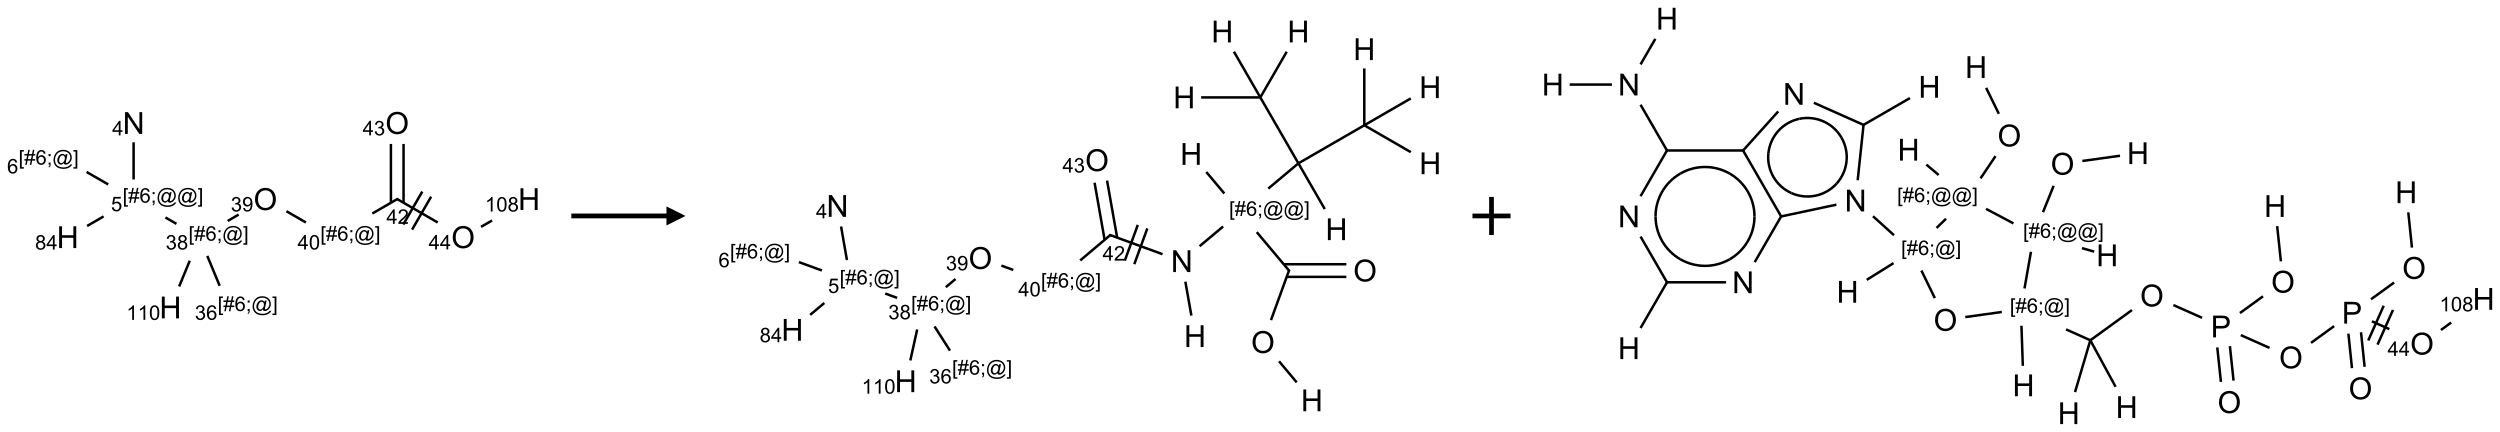 <?xml version="1.0" encoding="UTF-8"?>
<svg xmlns="http://www.w3.org/2000/svg" xmlns:xlink="http://www.w3.org/1999/xlink" width="1314" height="227" viewBox="0 0 1314 227">
<defs>
<g>
<g id="glyph-0-0">
<path d="M 2 0 L 2 -10 L 10 -10 L 10 0 Z M 2.25 -0.25 L 9.75 -0.25 L 9.75 -9.75 L 2.25 -9.75 Z M 2.25 -0.25 "/>
</g>
<g id="glyph-0-1">
<path d="M 1.219 0 L 1.219 -11.453 L 2.773 -11.453 L 8.789 -2.461 L 8.789 -11.453 L 10.242 -11.453 L 10.242 0 L 8.688 0 L 2.672 -9 L 2.672 0 Z M 1.219 0 "/>
</g>
<g id="glyph-0-2">
<path d="M 1.281 0 L 1.281 -11.453 L 2.797 -11.453 L 2.797 -6.75 L 8.75 -6.75 L 8.75 -11.453 L 10.266 -11.453 L 10.266 0 L 8.75 0 L 8.75 -5.398 L 2.797 -5.398 L 2.797 0 Z M 1.281 0 "/>
</g>
<g id="glyph-0-3">
<path d="M 0.773 -5.578 C 0.773 -7.48 1.285 -8.969 2.305 -10.043 C 3.324 -11.117 4.645 -11.656 6.258 -11.656 C 7.316 -11.656 8.27 -11.402 9.117 -10.898 C 9.965 -10.395 10.613 -9.688 11.059 -8.785 C 11.504 -7.883 11.727 -6.855 11.727 -5.711 C 11.727 -4.551 11.492 -3.512 11.023 -2.594 C 10.555 -1.676 9.891 -0.984 9.031 -0.512 C 8.172 -0.039 7.246 0.195 6.25 0.195 C 5.172 0.195 4.207 -0.066 3.359 -0.586 C 2.512 -1.105 1.867 -1.816 1.43 -2.719 C 0.992 -3.621 0.773 -4.574 0.773 -5.578 Z M 2.336 -5.555 C 2.336 -4.176 2.707 -3.086 3.449 -2.293 C 4.191 -1.5 5.121 -1.102 6.242 -1.102 C 7.383 -1.102 8.32 -1.504 9.059 -2.305 C 9.797 -3.105 10.164 -4.246 10.164 -5.719 C 10.164 -6.652 10.008 -7.465 9.691 -8.16 C 9.375 -8.855 8.914 -9.395 8.309 -9.777 C 7.703 -10.16 7.02 -10.352 6.266 -10.352 C 5.191 -10.352 4.27 -9.984 3.496 -9.246 C 2.723 -8.508 2.336 -7.277 2.336 -5.555 Z M 2.336 -5.555 "/>
</g>
<g id="glyph-0-4">
<path d="M 1.234 0 L 1.234 -11.453 L 5.555 -11.453 C 6.316 -11.453 6.895 -11.418 7.297 -11.344 C 7.859 -11.25 8.332 -11.07 8.711 -10.809 C 9.09 -10.547 9.398 -10.176 9.629 -9.703 C 9.859 -9.23 9.977 -8.707 9.977 -8.141 C 9.977 -7.168 9.668 -6.344 9.047 -5.668 C 8.426 -4.992 7.309 -4.656 5.688 -4.656 L 2.75 -4.656 L 2.75 0 Z M 2.75 -6.008 L 5.711 -6.008 C 6.691 -6.008 7.387 -6.191 7.797 -6.555 C 8.207 -6.918 8.414 -7.434 8.414 -8.094 C 8.414 -8.574 8.293 -8.984 8.051 -9.324 C 7.809 -9.664 7.488 -9.891 7.094 -10 C 6.84 -10.066 6.367 -10.102 5.68 -10.102 L 2.75 -10.102 Z M 2.75 -6.008 "/>
</g>
<g id="glyph-1-0">
<path d="M 1.332 0 L 1.332 -6.668 L 6.668 -6.668 L 6.668 0 Z M 1.5 -0.168 L 6.5 -0.168 L 6.5 -6.5 L 1.5 -6.5 Z M 1.5 -0.168 "/>
</g>
<g id="glyph-1-1">
<path d="M 3.449 0 L 3.449 -1.828 L 0.137 -1.828 L 0.137 -2.688 L 3.621 -7.637 L 4.387 -7.637 L 4.387 -2.688 L 5.418 -2.688 L 5.418 -1.828 L 4.387 -1.828 L 4.387 0 Z M 3.449 -2.688 L 3.449 -6.129 L 1.059 -2.688 Z M 3.449 -2.688 "/>
</g>
<g id="glyph-1-2">
<path d="M 0.723 2.121 L 0.723 -7.637 L 2.793 -7.637 L 2.793 -6.859 L 1.66 -6.859 L 1.66 1.344 L 2.793 1.344 L 2.793 2.121 Z M 0.723 2.121 "/>
</g>
<g id="glyph-1-3">
<path d="M 0.535 0.129 L 0.988 -2.09 L 0.109 -2.09 L 0.109 -2.863 L 1.145 -2.863 L 1.531 -4.754 L 0.109 -4.754 L 0.109 -5.531 L 1.688 -5.531 L 2.141 -7.766 L 2.922 -7.766 L 2.469 -5.531 L 4.109 -5.531 L 4.562 -7.766 L 5.348 -7.766 L 4.895 -5.531 L 5.797 -5.531 L 5.797 -4.754 L 4.738 -4.754 L 4.348 -2.863 L 5.797 -2.863 L 5.797 -2.09 L 4.191 -2.09 L 3.738 0.129 L 2.957 0.129 L 3.406 -2.09 L 1.77 -2.09 L 1.316 0.129 Z M 1.926 -2.863 L 3.562 -2.863 L 3.953 -4.754 L 2.312 -4.754 Z M 1.926 -2.863 "/>
</g>
<g id="glyph-1-4">
<path d="M 5.309 -5.766 L 4.375 -5.691 C 4.293 -6.059 4.172 -6.328 4.02 -6.496 C 3.766 -6.762 3.453 -6.895 3.082 -6.895 C 2.785 -6.895 2.523 -6.812 2.297 -6.645 C 2 -6.43 1.77 -6.117 1.598 -5.703 C 1.43 -5.289 1.34 -4.703 1.332 -3.938 C 1.559 -4.281 1.836 -4.535 2.16 -4.703 C 2.488 -4.871 2.828 -4.953 3.188 -4.953 C 3.812 -4.953 4.344 -4.723 4.785 -4.262 C 5.223 -3.801 5.441 -3.207 5.441 -2.48 C 5.441 -2 5.34 -1.555 5.133 -1.145 C 4.926 -0.73 4.641 -0.418 4.281 -0.199 C 3.922 0.02 3.512 0.129 3.051 0.129 C 2.27 0.129 1.633 -0.156 1.141 -0.73 C 0.648 -1.305 0.402 -2.254 0.402 -3.574 C 0.402 -5.051 0.672 -6.121 1.219 -6.793 C 1.695 -7.375 2.336 -7.668 3.141 -7.668 C 3.742 -7.668 4.234 -7.5 4.617 -7.16 C 5 -6.824 5.23 -6.359 5.309 -5.766 Z M 1.48 -2.473 C 1.48 -2.152 1.547 -1.844 1.684 -1.547 C 1.82 -1.25 2.016 -1.027 2.262 -0.871 C 2.508 -0.719 2.766 -0.641 3.035 -0.641 C 3.434 -0.641 3.773 -0.801 4.059 -1.121 C 4.344 -1.441 4.484 -1.875 4.484 -2.422 C 4.484 -2.949 4.344 -3.367 4.062 -3.668 C 3.781 -3.973 3.426 -4.125 3 -4.125 C 2.578 -4.125 2.219 -3.973 1.922 -3.668 C 1.625 -3.363 1.48 -2.969 1.48 -2.473 Z M 1.48 -2.473 "/>
</g>
<g id="glyph-1-5">
<path d="M 0.949 -4.465 L 0.949 -5.531 L 2.016 -5.531 L 2.016 -4.465 Z M 0.949 0 L 0.949 -1.066 L 2.016 -1.066 L 2.016 0 C 2.016 0.391 1.945 0.711 1.809 0.949 C 1.668 1.191 1.449 1.379 1.145 1.512 L 0.887 1.109 C 1.082 1.023 1.23 0.895 1.324 0.727 C 1.418 0.559 1.469 0.316 1.48 0 Z M 0.949 0 "/>
</g>
<g id="glyph-1-6">
<path d="M 6.047 -0.848 C 5.82 -0.59 5.57 -0.379 5.289 -0.223 C 5.008 -0.062 4.73 0.016 4.449 0.016 C 4.141 0.016 3.84 -0.074 3.547 -0.254 C 3.254 -0.434 3.02 -0.715 2.836 -1.09 C 2.652 -1.465 2.562 -1.875 2.562 -2.324 C 2.562 -2.875 2.703 -3.43 2.988 -3.98 C 3.27 -4.535 3.621 -4.953 4.043 -5.23 C 4.461 -5.508 4.871 -5.645 5.266 -5.645 C 5.566 -5.645 5.855 -5.566 6.129 -5.41 C 6.402 -5.25 6.641 -5.012 6.84 -4.688 L 7.016 -5.496 L 7.949 -5.496 L 7.199 -2 C 7.094 -1.516 7.043 -1.246 7.043 -1.191 C 7.043 -1.098 7.078 -1.02 7.148 -0.949 C 7.219 -0.883 7.305 -0.848 7.406 -0.848 C 7.59 -0.848 7.832 -0.953 8.129 -1.168 C 8.527 -1.445 8.84 -1.816 9.07 -2.285 C 9.301 -2.75 9.418 -3.234 9.418 -3.73 C 9.418 -4.309 9.27 -4.852 8.973 -5.355 C 8.676 -5.859 8.23 -6.262 7.645 -6.562 C 7.055 -6.863 6.406 -7.016 5.691 -7.016 C 4.879 -7.016 4.137 -6.824 3.465 -6.445 C 2.793 -6.066 2.273 -5.52 1.902 -4.809 C 1.535 -4.098 1.348 -3.34 1.348 -2.527 C 1.348 -1.676 1.535 -0.941 1.902 -0.328 C 2.273 0.285 2.809 0.742 3.508 1.035 C 4.207 1.328 4.984 1.473 5.832 1.473 C 6.742 1.473 7.504 1.32 8.121 1.016 C 8.734 0.711 9.195 0.34 9.5 -0.098 L 10.441 -0.098 C 10.266 0.266 9.961 0.637 9.531 1.016 C 9.102 1.395 8.59 1.695 7.996 1.914 C 7.402 2.133 6.688 2.246 5.848 2.246 C 5.078 2.246 4.367 2.145 3.715 1.949 C 3.066 1.75 2.512 1.453 2.051 1.055 C 1.594 0.656 1.25 0.199 1.016 -0.316 C 0.723 -0.973 0.578 -1.684 0.578 -2.441 C 0.578 -3.289 0.75 -4.098 1.098 -4.863 C 1.523 -5.805 2.125 -6.527 2.902 -7.027 C 3.684 -7.527 4.629 -7.777 5.738 -7.777 C 6.602 -7.777 7.375 -7.602 8.059 -7.246 C 8.746 -6.895 9.285 -6.371 9.684 -5.672 C 10.02 -5.07 10.188 -4.418 10.188 -3.715 C 10.188 -2.707 9.832 -1.812 9.125 -1.031 C 8.492 -0.328 7.801 0.02 7.051 0.02 C 6.812 0.02 6.617 -0.016 6.473 -0.09 C 6.324 -0.16 6.215 -0.266 6.145 -0.402 C 6.102 -0.488 6.066 -0.637 6.047 -0.848 Z M 3.527 -2.262 C 3.527 -1.785 3.641 -1.414 3.863 -1.152 C 4.09 -0.887 4.348 -0.754 4.641 -0.754 C 4.836 -0.754 5.039 -0.812 5.254 -0.93 C 5.469 -1.047 5.676 -1.219 5.871 -1.449 C 6.066 -1.676 6.23 -1.969 6.355 -2.32 C 6.48 -2.672 6.543 -3.027 6.543 -3.379 C 6.543 -3.852 6.426 -4.219 6.191 -4.48 C 5.957 -4.738 5.672 -4.871 5.332 -4.871 C 5.109 -4.871 4.902 -4.812 4.707 -4.699 C 4.512 -4.586 4.32 -4.406 4.137 -4.156 C 3.953 -3.906 3.805 -3.602 3.691 -3.246 C 3.582 -2.887 3.527 -2.559 3.527 -2.262 Z M 3.527 -2.262 "/>
</g>
<g id="glyph-1-7">
<path d="M 2.27 2.121 L 0.203 2.121 L 0.203 1.344 L 1.332 1.344 L 1.332 -6.859 L 0.203 -6.859 L 0.203 -7.637 L 2.27 -7.637 Z M 2.27 2.121 "/>
</g>
<g id="glyph-1-8">
<path d="M 0.441 -2 L 1.426 -2.082 C 1.5 -1.605 1.668 -1.242 1.934 -1.004 C 2.199 -0.762 2.52 -0.641 2.895 -0.641 C 3.348 -0.641 3.73 -0.812 4.043 -1.152 C 4.355 -1.492 4.512 -1.941 4.512 -2.504 C 4.512 -3.039 4.359 -3.461 4.059 -3.77 C 3.758 -4.078 3.367 -4.234 2.879 -4.234 C 2.578 -4.234 2.305 -4.164 2.062 -4.027 C 1.82 -3.891 1.629 -3.715 1.488 -3.496 L 0.609 -3.609 L 1.348 -7.531 L 5.145 -7.531 L 5.145 -6.637 L 2.098 -6.637 L 1.688 -4.582 C 2.145 -4.902 2.625 -5.062 3.129 -5.062 C 3.797 -5.062 4.359 -4.832 4.816 -4.371 C 5.277 -3.91 5.504 -3.312 5.504 -2.59 C 5.504 -1.898 5.305 -1.301 4.902 -0.797 C 4.41 -0.18 3.742 0.129 2.895 0.129 C 2.199 0.129 1.633 -0.062 1.195 -0.453 C 0.758 -0.844 0.504 -1.359 0.441 -2 Z M 0.441 -2 "/>
</g>
<g id="glyph-1-9">
<path d="M 1.887 -4.141 C 1.496 -4.281 1.207 -4.484 1.02 -4.75 C 0.832 -5.016 0.738 -5.328 0.738 -5.699 C 0.738 -6.254 0.938 -6.719 1.34 -7.098 C 1.738 -7.477 2.27 -7.668 2.934 -7.668 C 3.598 -7.668 4.137 -7.473 4.543 -7.086 C 4.949 -6.699 5.152 -6.227 5.152 -5.672 C 5.152 -5.316 5.059 -5.008 4.871 -4.746 C 4.688 -4.484 4.406 -4.281 4.027 -4.141 C 4.496 -3.988 4.852 -3.742 5.098 -3.402 C 5.34 -3.062 5.465 -2.656 5.465 -2.184 C 5.465 -1.531 5.234 -0.98 4.77 -0.535 C 4.309 -0.09 3.703 0.129 2.949 0.129 C 2.195 0.129 1.586 -0.094 1.125 -0.539 C 0.664 -0.984 0.434 -1.543 0.434 -2.207 C 0.434 -2.703 0.559 -3.121 0.809 -3.457 C 1.062 -3.793 1.422 -4.02 1.887 -4.141 Z M 1.699 -5.73 C 1.699 -5.367 1.812 -5.074 2.047 -4.844 C 2.281 -4.613 2.582 -4.5 2.953 -4.5 C 3.312 -4.5 3.609 -4.613 3.84 -4.84 C 4.07 -5.066 4.188 -5.348 4.188 -5.676 C 4.188 -6.02 4.07 -6.309 3.832 -6.543 C 3.594 -6.777 3.297 -6.895 2.941 -6.895 C 2.586 -6.895 2.289 -6.781 2.051 -6.551 C 1.816 -6.324 1.699 -6.047 1.699 -5.73 Z M 1.395 -2.203 C 1.395 -1.938 1.461 -1.676 1.586 -1.426 C 1.711 -1.176 1.902 -0.984 2.152 -0.848 C 2.402 -0.711 2.672 -0.641 2.957 -0.641 C 3.406 -0.641 3.777 -0.785 4.066 -1.074 C 4.359 -1.363 4.504 -1.727 4.504 -2.172 C 4.504 -2.625 4.355 -2.996 4.055 -3.293 C 3.754 -3.586 3.379 -3.734 2.926 -3.734 C 2.484 -3.734 2.121 -3.59 1.832 -3.297 C 1.543 -3.004 1.395 -2.641 1.395 -2.203 Z M 1.395 -2.203 "/>
</g>
<g id="glyph-1-10">
<path d="M 0.449 -2.016 L 1.387 -2.141 C 1.492 -1.609 1.676 -1.227 1.934 -0.992 C 2.191 -0.758 2.508 -0.641 2.879 -0.641 C 3.32 -0.641 3.695 -0.793 3.996 -1.098 C 4.301 -1.402 4.453 -1.781 4.453 -2.234 C 4.453 -2.664 4.312 -3.02 4.031 -3.301 C 3.75 -3.578 3.391 -3.719 2.957 -3.719 C 2.781 -3.719 2.562 -3.684 2.297 -3.613 L 2.402 -4.438 C 2.465 -4.43 2.516 -4.426 2.551 -4.426 C 2.949 -4.426 3.312 -4.531 3.629 -4.738 C 3.949 -4.949 4.109 -5.27 4.109 -5.703 C 4.109 -6.047 3.992 -6.332 3.762 -6.559 C 3.527 -6.785 3.227 -6.895 2.859 -6.895 C 2.496 -6.895 2.191 -6.781 1.949 -6.551 C 1.707 -6.324 1.547 -5.98 1.48 -5.52 L 0.543 -5.688 C 0.656 -6.316 0.918 -6.805 1.324 -7.148 C 1.73 -7.492 2.234 -7.668 2.84 -7.668 C 3.254 -7.668 3.641 -7.578 3.988 -7.398 C 4.34 -7.219 4.609 -6.977 4.793 -6.668 C 4.98 -6.359 5.074 -6.031 5.074 -5.684 C 5.074 -5.352 4.984 -5.051 4.809 -4.781 C 4.629 -4.512 4.367 -4.297 4.02 -4.137 C 4.473 -4.031 4.824 -3.816 5.074 -3.488 C 5.324 -3.16 5.449 -2.75 5.449 -2.254 C 5.449 -1.59 5.203 -1.023 4.719 -0.559 C 4.234 -0.098 3.617 0.137 2.875 0.137 C 2.203 0.137 1.648 -0.062 1.207 -0.465 C 0.762 -0.863 0.512 -1.379 0.449 -2.016 Z M 0.449 -2.016 "/>
</g>
<g id="glyph-1-11">
<path d="M 0.582 -1.766 L 1.484 -1.848 C 1.562 -1.426 1.707 -1.117 1.922 -0.926 C 2.137 -0.734 2.414 -0.641 2.75 -0.641 C 3.039 -0.641 3.289 -0.707 3.508 -0.84 C 3.727 -0.973 3.902 -1.148 4.043 -1.367 C 4.18 -1.586 4.297 -1.887 4.391 -2.262 C 4.484 -2.637 4.531 -3.016 4.531 -3.406 C 4.531 -3.449 4.531 -3.512 4.527 -3.594 C 4.34 -3.297 4.082 -3.055 3.758 -2.867 C 3.434 -2.68 3.082 -2.59 2.703 -2.59 C 2.07 -2.59 1.535 -2.816 1.098 -3.277 C 0.66 -3.734 0.441 -4.34 0.441 -5.09 C 0.441 -5.863 0.672 -6.484 1.129 -6.957 C 1.586 -7.43 2.156 -7.668 2.844 -7.668 C 3.34 -7.668 3.793 -7.531 4.207 -7.266 C 4.617 -7 4.93 -6.617 5.145 -6.121 C 5.355 -5.629 5.465 -4.91 5.465 -3.973 C 5.465 -2.996 5.359 -2.223 5.145 -1.645 C 4.934 -1.066 4.617 -0.625 4.199 -0.324 C 3.781 -0.02 3.293 0.129 2.73 0.129 C 2.133 0.129 1.645 -0.035 1.266 -0.367 C 0.887 -0.699 0.66 -1.164 0.582 -1.766 Z M 4.422 -5.137 C 4.422 -5.676 4.277 -6.102 3.992 -6.418 C 3.707 -6.734 3.359 -6.891 2.957 -6.891 C 2.543 -6.891 2.18 -6.719 1.871 -6.379 C 1.562 -6.039 1.406 -5.598 1.406 -5.059 C 1.406 -4.57 1.555 -4.176 1.848 -3.871 C 2.141 -3.566 2.5 -3.418 2.934 -3.418 C 3.367 -3.418 3.723 -3.57 4.004 -3.871 C 4.281 -4.176 4.422 -4.598 4.422 -5.137 Z M 4.422 -5.137 "/>
</g>
<g id="glyph-1-12">
<path d="M 0.441 -3.766 C 0.441 -4.668 0.535 -5.395 0.723 -5.945 C 0.906 -6.496 1.184 -6.922 1.551 -7.219 C 1.918 -7.516 2.375 -7.668 2.934 -7.668 C 3.344 -7.668 3.703 -7.586 4.012 -7.418 C 4.32 -7.254 4.574 -7.016 4.777 -6.707 C 4.977 -6.395 5.137 -6.016 5.25 -5.57 C 5.363 -5.125 5.422 -4.523 5.422 -3.766 C 5.422 -2.871 5.328 -2.148 5.145 -1.598 C 4.961 -1.047 4.688 -0.621 4.32 -0.32 C 3.953 -0.02 3.492 0.129 2.934 0.129 C 2.195 0.129 1.617 -0.133 1.199 -0.66 C 0.695 -1.297 0.441 -2.332 0.441 -3.766 Z M 1.406 -3.766 C 1.406 -2.512 1.555 -1.68 1.848 -1.262 C 2.141 -0.848 2.5 -0.641 2.934 -0.641 C 3.363 -0.641 3.727 -0.848 4.02 -1.266 C 4.312 -1.684 4.457 -2.516 4.457 -3.766 C 4.457 -5.023 4.312 -5.859 4.02 -6.27 C 3.727 -6.684 3.359 -6.891 2.922 -6.891 C 2.492 -6.891 2.148 -6.707 1.891 -6.344 C 1.566 -5.879 1.406 -5.02 1.406 -3.766 Z M 1.406 -3.766 "/>
</g>
<g id="glyph-1-13">
<path d="M 5.371 -0.902 L 5.371 0 L 0.324 0 C 0.316 -0.227 0.352 -0.441 0.434 -0.652 C 0.562 -0.996 0.766 -1.332 1.051 -1.668 C 1.332 -2 1.742 -2.387 2.277 -2.824 C 3.105 -3.504 3.668 -4.043 3.957 -4.441 C 4.25 -4.84 4.395 -5.215 4.395 -5.566 C 4.395 -5.938 4.262 -6.254 3.996 -6.508 C 3.73 -6.762 3.387 -6.891 2.957 -6.891 C 2.508 -6.891 2.145 -6.754 1.875 -6.484 C 1.605 -6.215 1.469 -5.84 1.465 -5.359 L 0.5 -5.457 C 0.566 -6.176 0.812 -6.727 1.246 -7.102 C 1.676 -7.477 2.254 -7.668 2.98 -7.668 C 3.711 -7.668 4.293 -7.465 4.719 -7.059 C 5.145 -6.652 5.359 -6.148 5.359 -5.547 C 5.359 -5.242 5.297 -4.941 5.172 -4.645 C 5.047 -4.352 4.84 -4.039 4.551 -3.715 C 4.262 -3.387 3.777 -2.938 3.105 -2.371 C 2.543 -1.898 2.18 -1.578 2.02 -1.41 C 1.859 -1.242 1.73 -1.07 1.625 -0.902 Z M 5.371 -0.902 "/>
</g>
<g id="glyph-1-14">
<path d="M 3.973 0 L 3.035 0 L 3.035 -5.973 C 2.809 -5.758 2.516 -5.543 2.148 -5.328 C 1.781 -5.113 1.453 -4.953 1.16 -4.844 L 1.16 -5.75 C 1.684 -5.996 2.145 -6.297 2.535 -6.645 C 2.93 -6.996 3.207 -7.336 3.371 -7.668 L 3.973 -7.668 Z M 3.973 0 "/>
</g>
</g>
</defs>
<path fill="none" stroke-width="0.033" stroke-linecap="butt" stroke-linejoin="miter" stroke="rgb(0%, 0%, 0%)" stroke-opacity="1" stroke-miterlimit="10" d="M 0.866 0.253 L 0.866 0.742 " transform="matrix(40, 0, 0, 40, 35.586, 64.66)"/>
<path fill="none" stroke-width="0.033" stroke-linecap="butt" stroke-linejoin="miter" stroke="rgb(0%, 0%, 0%)" stroke-opacity="1" stroke-miterlimit="10" d="M 0.472 1.227 L 0.255 1.353 " transform="matrix(40, 0, 0, 40, 35.586, 64.66)"/>
<path fill="none" stroke-width="0.033" stroke-linecap="butt" stroke-linejoin="miter" stroke="rgb(0%, 0%, 0%)" stroke-opacity="1" stroke-miterlimit="10" d="M 0.532 0.807 L 0.248 0.643 " transform="matrix(40, 0, 0, 40, 35.586, 64.66)"/>
<path fill="none" stroke-width="0.033" stroke-linecap="butt" stroke-linejoin="miter" stroke="rgb(0%, 0%, 0%)" stroke-opacity="1" stroke-miterlimit="10" d="M 1.284 1.241 L 1.429 1.325 " transform="matrix(40, 0, 0, 40, 35.586, 64.66)"/>
<path fill="none" stroke-width="0.033" stroke-linecap="butt" stroke-linejoin="miter" stroke="rgb(0%, 0%, 0%)" stroke-opacity="1" stroke-miterlimit="10" d="M 1.834 1.746 L 1.997 2.139 " transform="matrix(40, 0, 0, 40, 35.586, 64.66)"/>
<path fill="none" stroke-width="0.033" stroke-linecap="butt" stroke-linejoin="miter" stroke="rgb(0%, 0%, 0%)" stroke-opacity="1" stroke-miterlimit="10" d="M 2.102 1.287 L 2.246 1.203 " transform="matrix(40, 0, 0, 40, 35.586, 64.66)"/>
<path fill="none" stroke-width="0.033" stroke-linecap="butt" stroke-linejoin="miter" stroke="rgb(0%, 0%, 0%)" stroke-opacity="1" stroke-miterlimit="10" d="M 2.874 1.159 L 3.13 1.307 " transform="matrix(40, 0, 0, 40, 35.586, 64.66)"/>
<path fill="none" stroke-width="0.033" stroke-linecap="butt" stroke-linejoin="miter" stroke="rgb(0%, 0%, 0%)" stroke-opacity="1" stroke-miterlimit="10" d="M 4.003 1.189 L 4.338 0.995 " transform="matrix(40, 0, 0, 40, 35.586, 64.66)"/>
<path fill="none" stroke-width="0.033" stroke-linecap="butt" stroke-linejoin="miter" stroke="rgb(0%, 0%, 0%)" stroke-opacity="1" stroke-miterlimit="10" d="M 4.413 1.048 L 4.413 0.275 " transform="matrix(40, 0, 0, 40, 35.586, 64.66)"/>
<path fill="none" stroke-width="0.033" stroke-linecap="butt" stroke-linejoin="miter" stroke="rgb(0%, 0%, 0%)" stroke-opacity="1" stroke-miterlimit="10" d="M 4.247 1.048 L 4.247 0.275 " transform="matrix(40, 0, 0, 40, 35.586, 64.66)"/>
<path fill="none" stroke-width="0.033" stroke-linecap="butt" stroke-linejoin="miter" stroke="rgb(0%, 0%, 0%)" stroke-opacity="1" stroke-miterlimit="10" d="M 4.322 0.995 L 4.862 1.307 " transform="matrix(40, 0, 0, 40, 35.586, 64.66)"/>
<path fill="none" stroke-width="0.033" stroke-linecap="butt" stroke-linejoin="miter" stroke="rgb(0%, 0%, 0%)" stroke-opacity="1" stroke-miterlimit="10" d="M 4.525 1.401 L 4.775 0.968 " transform="matrix(40, 0, 0, 40, 35.586, 64.66)"/>
<path fill="none" stroke-width="0.033" stroke-linecap="butt" stroke-linejoin="miter" stroke="rgb(0%, 0%, 0%)" stroke-opacity="1" stroke-miterlimit="10" d="M 4.409 1.334 L 4.659 0.901 " transform="matrix(40, 0, 0, 40, 35.586, 64.66)"/>
<path fill="none" stroke-width="0.033" stroke-linecap="butt" stroke-linejoin="miter" stroke="rgb(0%, 0%, 0%)" stroke-opacity="1" stroke-miterlimit="10" d="M 5.431 1.364 L 5.576 1.281 " transform="matrix(40, 0, 0, 40, 35.586, 64.66)"/>
<path fill="none" stroke-width="0.033" stroke-linecap="butt" stroke-linejoin="miter" stroke="rgb(0%, 0%, 0%)" stroke-opacity="1" stroke-miterlimit="10" d="M 1.604 1.809 L 1.464 2.148 " transform="matrix(40, 0, 0, 40, 35.586, 64.66)"/>
<g fill="rgb(0%, 0%, 0%)" fill-opacity="1">
<use xlink:href="#glyph-0-1" x="64.496" y="70.387"/>
</g>
<g fill="rgb(0%, 0%, 0%)" fill-opacity="1">
<use xlink:href="#glyph-1-1" x="58.965" y="71.148"/>
</g>
<g fill="rgb(0%, 0%, 0%)" fill-opacity="1">
<use xlink:href="#glyph-1-2" x="64.438" y="106.512"/>
<use xlink:href="#glyph-1-3" x="67.401" y="106.512"/>
<use xlink:href="#glyph-1-4" x="73.333" y="106.512"/>
<use xlink:href="#glyph-1-5" x="79.266" y="106.512"/>
<use xlink:href="#glyph-1-6" x="82.229" y="106.512"/>
<use xlink:href="#glyph-1-6" x="93.057" y="106.512"/>
<use xlink:href="#glyph-1-7" x="103.885" y="106.512"/>
</g>
<g fill="rgb(0%, 0%, 0%)" fill-opacity="1">
<use xlink:href="#glyph-1-8" x="58.324" y="111.008"/>
</g>
<g fill="rgb(0%, 0%, 0%)" fill-opacity="1">
<use xlink:href="#glyph-0-2" x="29.812" y="130.387"/>
</g>
<g fill="rgb(0%, 0%, 0%)" fill-opacity="1">
<use xlink:href="#glyph-1-9" x="18.41" y="131.18"/>
<use xlink:href="#glyph-1-1" x="24.342" y="131.18"/>
</g>
<g fill="rgb(0%, 0%, 0%)" fill-opacity="1">
<use xlink:href="#glyph-1-2" x="9.758" y="86.512"/>
<use xlink:href="#glyph-1-3" x="12.721" y="86.512"/>
<use xlink:href="#glyph-1-4" x="18.654" y="86.512"/>
<use xlink:href="#glyph-1-5" x="24.586" y="86.512"/>
<use xlink:href="#glyph-1-6" x="27.549" y="86.512"/>
<use xlink:href="#glyph-1-7" x="38.378" y="86.512"/>
</g>
<g fill="rgb(0%, 0%, 0%)" fill-opacity="1">
<use xlink:href="#glyph-1-4" x="3.707" y="91.141"/>
</g>
<g fill="rgb(0%, 0%, 0%)" fill-opacity="1">
<use xlink:href="#glyph-1-2" x="99.078" y="126.512"/>
<use xlink:href="#glyph-1-3" x="102.042" y="126.512"/>
<use xlink:href="#glyph-1-4" x="107.974" y="126.512"/>
<use xlink:href="#glyph-1-5" x="113.906" y="126.512"/>
<use xlink:href="#glyph-1-6" x="116.87" y="126.512"/>
<use xlink:href="#glyph-1-7" x="127.698" y="126.512"/>
</g>
<g fill="rgb(0%, 0%, 0%)" fill-opacity="1">
<use xlink:href="#glyph-1-10" x="87.074" y="131.141"/>
<use xlink:href="#glyph-1-9" x="93.007" y="131.141"/>
</g>
<g fill="rgb(0%, 0%, 0%)" fill-opacity="1">
<use xlink:href="#glyph-1-2" x="114.387" y="163.469"/>
<use xlink:href="#glyph-1-3" x="117.35" y="163.469"/>
<use xlink:href="#glyph-1-4" x="123.283" y="163.469"/>
<use xlink:href="#glyph-1-5" x="129.215" y="163.469"/>
<use xlink:href="#glyph-1-6" x="132.178" y="163.469"/>
<use xlink:href="#glyph-1-7" x="143.007" y="163.469"/>
</g>
<g fill="rgb(0%, 0%, 0%)" fill-opacity="1">
<use xlink:href="#glyph-1-10" x="102.402" y="168.098"/>
<use xlink:href="#glyph-1-4" x="108.335" y="168.098"/>
</g>
<g fill="rgb(0%, 0%, 0%)" fill-opacity="1">
<use xlink:href="#glyph-0-3" x="133.262" y="110.391"/>
</g>
<g fill="rgb(0%, 0%, 0%)" fill-opacity="1">
<use xlink:href="#glyph-1-10" x="121.305" y="111.141"/>
<use xlink:href="#glyph-1-11" x="127.237" y="111.141"/>
</g>
<g fill="rgb(0%, 0%, 0%)" fill-opacity="1">
<use xlink:href="#glyph-1-2" x="168.363" y="126.512"/>
<use xlink:href="#glyph-1-3" x="171.327" y="126.512"/>
<use xlink:href="#glyph-1-4" x="177.259" y="126.512"/>
<use xlink:href="#glyph-1-5" x="183.191" y="126.512"/>
<use xlink:href="#glyph-1-6" x="186.155" y="126.512"/>
<use xlink:href="#glyph-1-7" x="196.983" y="126.512"/>
</g>
<g fill="rgb(0%, 0%, 0%)" fill-opacity="1">
<use xlink:href="#glyph-1-1" x="156.398" y="131.141"/>
<use xlink:href="#glyph-1-12" x="162.331" y="131.141"/>
</g>
<g fill="rgb(0%, 0%, 0%)" fill-opacity="1">
<use xlink:href="#glyph-1-1" x="203.07" y="117.652"/>
<use xlink:href="#glyph-1-13" x="209.003" y="117.652"/>
</g>
<g fill="rgb(0%, 0%, 0%)" fill-opacity="1">
<use xlink:href="#glyph-0-3" x="202.543" y="70.391"/>
</g>
<g fill="rgb(0%, 0%, 0%)" fill-opacity="1">
<use xlink:href="#glyph-1-1" x="190.602" y="71.141"/>
<use xlink:href="#glyph-1-10" x="196.534" y="71.141"/>
</g>
<g fill="rgb(0%, 0%, 0%)" fill-opacity="1">
<use xlink:href="#glyph-0-3" x="237.184" y="130.391"/>
</g>
<g fill="rgb(0%, 0%, 0%)" fill-opacity="1">
<use xlink:href="#glyph-1-1" x="225.273" y="131.109"/>
<use xlink:href="#glyph-1-1" x="231.206" y="131.109"/>
</g>
<g fill="rgb(0%, 0%, 0%)" fill-opacity="1">
<use xlink:href="#glyph-0-2" x="272.301" y="110.387"/>
</g>
<g fill="rgb(0%, 0%, 0%)" fill-opacity="1">
<use xlink:href="#glyph-1-14" x="254.918" y="111.18"/>
<use xlink:href="#glyph-1-12" x="260.85" y="111.18"/>
<use xlink:href="#glyph-1-9" x="266.783" y="111.18"/>
</g>
<g fill="rgb(0%, 0%, 0%)" fill-opacity="1">
<use xlink:href="#glyph-0-2" x="83.789" y="167.344"/>
</g>
<g fill="rgb(0%, 0%, 0%)" fill-opacity="1">
<use xlink:href="#glyph-1-14" x="66.445" y="168.137"/>
<use xlink:href="#glyph-1-14" x="72.378" y="168.137"/>
<use xlink:href="#glyph-1-12" x="78.31" y="168.137"/>
</g>
<path fill-rule="nonzero" fill="rgb(0%, 0%, 0%)" fill-opacity="1" d="M 300.297 114.75 L 350.297 114.75 L 350.297 118.5 L 360.297 113.5 L 350.297 108.5 L 350.297 112.25 L 300.297 112.25 "/>
<path fill="none" stroke-width="0.033" stroke-linecap="butt" stroke-linejoin="miter" stroke="rgb(0%, 0%, 0%)" stroke-opacity="1" stroke-miterlimit="10" d="M 6.801 4.61 L 6.569 4.333 " transform="matrix(40, 0, 0, 40, 409.508, 16.568)"/>
<path fill="none" stroke-width="0.033" stroke-linecap="butt" stroke-linejoin="miter" stroke="rgb(0%, 0%, 0%)" stroke-opacity="1" stroke-miterlimit="10" d="M 6.463 3.792 L 6.703 3.132 " transform="matrix(40, 0, 0, 40, 409.508, 16.568)"/>
<path fill="none" stroke-width="0.033" stroke-linecap="butt" stroke-linejoin="miter" stroke="rgb(0%, 0%, 0%)" stroke-opacity="1" stroke-miterlimit="10" d="M 6.669 3.224 L 7.453 3.224 " transform="matrix(40, 0, 0, 40, 409.508, 16.568)"/>
<path fill="none" stroke-width="0.033" stroke-linecap="butt" stroke-linejoin="miter" stroke="rgb(0%, 0%, 0%)" stroke-opacity="1" stroke-miterlimit="10" d="M 6.63 3.058 L 7.453 3.058 " transform="matrix(40, 0, 0, 40, 409.508, 16.568)"/>
<path fill="none" stroke-width="0.033" stroke-linecap="butt" stroke-linejoin="miter" stroke="rgb(0%, 0%, 0%)" stroke-opacity="1" stroke-miterlimit="10" d="M 6.706 3.148 L 6.276 2.636 " transform="matrix(40, 0, 0, 40, 409.508, 16.568)"/>
<path fill="none" stroke-width="0.033" stroke-linecap="butt" stroke-linejoin="miter" stroke="rgb(0%, 0%, 0%)" stroke-opacity="1" stroke-miterlimit="10" d="M 5.85 2.128 L 5.613 1.846 " transform="matrix(40, 0, 0, 40, 409.508, 16.568)"/>
<path fill="none" stroke-width="0.033" stroke-linecap="butt" stroke-linejoin="miter" stroke="rgb(0%, 0%, 0%)" stroke-opacity="1" stroke-miterlimit="10" d="M 5.834 2.562 L 5.525 2.821 " transform="matrix(40, 0, 0, 40, 409.508, 16.568)"/>
<path fill="none" stroke-width="0.033" stroke-linecap="butt" stroke-linejoin="miter" stroke="rgb(0%, 0%, 0%)" stroke-opacity="1" stroke-miterlimit="10" d="M 5.338 3.287 L 5.417 3.733 " transform="matrix(40, 0, 0, 40, 409.508, 16.568)"/>
<path fill="none" stroke-width="0.033" stroke-linecap="butt" stroke-linejoin="miter" stroke="rgb(0%, 0%, 0%)" stroke-opacity="1" stroke-miterlimit="10" d="M 5.038 2.926 L 4.342 2.672 " transform="matrix(40, 0, 0, 40, 409.508, 16.568)"/>
<path fill="none" stroke-width="0.033" stroke-linecap="butt" stroke-linejoin="miter" stroke="rgb(0%, 0%, 0%)" stroke-opacity="1" stroke-miterlimit="10" d="M 4.713 2.541 L 4.542 3.011 " transform="matrix(40, 0, 0, 40, 409.508, 16.568)"/>
<path fill="none" stroke-width="0.033" stroke-linecap="butt" stroke-linejoin="miter" stroke="rgb(0%, 0%, 0%)" stroke-opacity="1" stroke-miterlimit="10" d="M 4.838 2.587 L 4.667 3.057 " transform="matrix(40, 0, 0, 40, 409.508, 16.568)"/>
<path fill="none" stroke-width="0.033" stroke-linecap="butt" stroke-linejoin="miter" stroke="rgb(0%, 0%, 0%)" stroke-opacity="1" stroke-miterlimit="10" d="M 4.358 2.669 L 3.956 3.008 " transform="matrix(40, 0, 0, 40, 409.508, 16.568)"/>
<path fill="none" stroke-width="0.033" stroke-linecap="butt" stroke-linejoin="miter" stroke="rgb(0%, 0%, 0%)" stroke-opacity="1" stroke-miterlimit="10" d="M 3.077 3.133 L 2.92 3.076 " transform="matrix(40, 0, 0, 40, 409.508, 16.568)"/>
<path fill="none" stroke-width="0.033" stroke-linecap="butt" stroke-linejoin="miter" stroke="rgb(0%, 0%, 0%)" stroke-opacity="1" stroke-miterlimit="10" d="M 2.318 3.252 L 2.19 3.359 " transform="matrix(40, 0, 0, 40, 409.508, 16.568)"/>
<path fill="none" stroke-width="0.033" stroke-linecap="butt" stroke-linejoin="miter" stroke="rgb(0%, 0%, 0%)" stroke-opacity="1" stroke-miterlimit="10" d="M 1.814 3.915 L 1.724 4.322 " transform="matrix(40, 0, 0, 40, 409.508, 16.568)"/>
<path fill="none" stroke-width="0.033" stroke-linecap="butt" stroke-linejoin="miter" stroke="rgb(0%, 0%, 0%)" stroke-opacity="1" stroke-miterlimit="10" d="M 1.551 3.5 L 1.394 3.443 " transform="matrix(40, 0, 0, 40, 409.508, 16.568)"/>
<path fill="none" stroke-width="0.033" stroke-linecap="butt" stroke-linejoin="miter" stroke="rgb(0%, 0%, 0%)" stroke-opacity="1" stroke-miterlimit="10" d="M 0.891 3.003 L 0.814 2.562 " transform="matrix(40, 0, 0, 40, 409.508, 16.568)"/>
<path fill="none" stroke-width="0.033" stroke-linecap="butt" stroke-linejoin="miter" stroke="rgb(0%, 0%, 0%)" stroke-opacity="1" stroke-miterlimit="10" d="M 0.594 3.567 L 0.408 3.723 " transform="matrix(40, 0, 0, 40, 409.508, 16.568)"/>
<path fill="none" stroke-width="0.033" stroke-linecap="butt" stroke-linejoin="miter" stroke="rgb(0%, 0%, 0%)" stroke-opacity="1" stroke-miterlimit="10" d="M 0.562 3.14 L 0.26 3.03 " transform="matrix(40, 0, 0, 40, 409.508, 16.568)"/>
<path fill="none" stroke-width="0.033" stroke-linecap="butt" stroke-linejoin="miter" stroke="rgb(0%, 0%, 0%)" stroke-opacity="1" stroke-miterlimit="10" d="M 2.042 3.875 L 2.245 4.193 " transform="matrix(40, 0, 0, 40, 409.508, 16.568)"/>
<path fill="none" stroke-width="0.033" stroke-linecap="butt" stroke-linejoin="miter" stroke="rgb(0%, 0%, 0%)" stroke-opacity="1" stroke-miterlimit="10" d="M 4.442 2.709 L 4.309 1.959 " transform="matrix(40, 0, 0, 40, 409.508, 16.568)"/>
<path fill="none" stroke-width="0.033" stroke-linecap="butt" stroke-linejoin="miter" stroke="rgb(0%, 0%, 0%)" stroke-opacity="1" stroke-miterlimit="10" d="M 4.277 2.737 L 4.145 1.987 " transform="matrix(40, 0, 0, 40, 409.508, 16.568)"/>
<path fill="none" stroke-width="0.033" stroke-linecap="butt" stroke-linejoin="miter" stroke="rgb(0%, 0%, 0%)" stroke-opacity="1" stroke-miterlimit="10" d="M 6.427 2.064 L 6.823 1.732 " transform="matrix(40, 0, 0, 40, 409.508, 16.568)"/>
<path fill="none" stroke-width="0.033" stroke-linecap="butt" stroke-linejoin="miter" stroke="rgb(0%, 0%, 0%)" stroke-opacity="1" stroke-miterlimit="10" d="M 6.823 1.732 L 7.17 2.333 " transform="matrix(40, 0, 0, 40, 409.508, 16.568)"/>
<path fill="none" stroke-width="0.033" stroke-linecap="butt" stroke-linejoin="miter" stroke="rgb(0%, 0%, 0%)" stroke-opacity="1" stroke-miterlimit="10" d="M 6.823 1.732 L 6.323 0.866 " transform="matrix(40, 0, 0, 40, 409.508, 16.568)"/>
<path fill="none" stroke-width="0.033" stroke-linecap="butt" stroke-linejoin="miter" stroke="rgb(0%, 0%, 0%)" stroke-opacity="1" stroke-miterlimit="10" d="M 6.323 0.866 L 5.545 0.866 " transform="matrix(40, 0, 0, 40, 409.508, 16.568)"/>
<path fill="none" stroke-width="0.033" stroke-linecap="butt" stroke-linejoin="miter" stroke="rgb(0%, 0%, 0%)" stroke-opacity="1" stroke-miterlimit="10" d="M 6.323 0.866 L 6.67 0.265 " transform="matrix(40, 0, 0, 40, 409.508, 16.568)"/>
<path fill="none" stroke-width="0.033" stroke-linecap="butt" stroke-linejoin="miter" stroke="rgb(0%, 0%, 0%)" stroke-opacity="1" stroke-miterlimit="10" d="M 6.323 0.866 L 5.976 0.265 " transform="matrix(40, 0, 0, 40, 409.508, 16.568)"/>
<path fill="none" stroke-width="0.033" stroke-linecap="butt" stroke-linejoin="miter" stroke="rgb(0%, 0%, 0%)" stroke-opacity="1" stroke-miterlimit="10" d="M 6.823 1.732 L 7.689 1.232 " transform="matrix(40, 0, 0, 40, 409.508, 16.568)"/>
<path fill="none" stroke-width="0.033" stroke-linecap="butt" stroke-linejoin="miter" stroke="rgb(0%, 0%, 0%)" stroke-opacity="1" stroke-miterlimit="10" d="M 7.689 1.232 L 7.689 0.485 " transform="matrix(40, 0, 0, 40, 409.508, 16.568)"/>
<path fill="none" stroke-width="0.033" stroke-linecap="butt" stroke-linejoin="miter" stroke="rgb(0%, 0%, 0%)" stroke-opacity="1" stroke-miterlimit="10" d="M 7.689 1.232 L 8.3 1.585 " transform="matrix(40, 0, 0, 40, 409.508, 16.568)"/>
<path fill="none" stroke-width="0.033" stroke-linecap="butt" stroke-linejoin="miter" stroke="rgb(0%, 0%, 0%)" stroke-opacity="1" stroke-miterlimit="10" d="M 7.689 1.232 L 8.3 0.879 " transform="matrix(40, 0, 0, 40, 409.508, 16.568)"/>
<g fill="rgb(0%, 0%, 0%)" fill-opacity="1">
<use xlink:href="#glyph-0-2" x="683.754" y="216.16"/>
</g>
<g fill="rgb(0%, 0%, 0%)" fill-opacity="1">
<use xlink:href="#glyph-0-3" x="657.566" y="185.523"/>
</g>
<g fill="rgb(0%, 0%, 0%)" fill-opacity="1">
<use xlink:href="#glyph-0-3" x="711.246" y="147.934"/>
</g>
<g fill="rgb(0%, 0%, 0%)" fill-opacity="1">
<use xlink:href="#glyph-1-2" x="645.996" y="113.414"/>
<use xlink:href="#glyph-1-3" x="648.96" y="113.414"/>
<use xlink:href="#glyph-1-4" x="654.892" y="113.414"/>
<use xlink:href="#glyph-1-5" x="660.824" y="113.414"/>
<use xlink:href="#glyph-1-6" x="663.788" y="113.414"/>
<use xlink:href="#glyph-1-6" x="674.616" y="113.414"/>
<use xlink:href="#glyph-1-7" x="685.444" y="113.414"/>
</g>
<g fill="rgb(0%, 0%, 0%)" fill-opacity="1">
<use xlink:href="#glyph-0-2" x="620.301" y="86.648"/>
</g>
<g fill="rgb(0%, 0%, 0%)" fill-opacity="1">
<use xlink:href="#glyph-0-1" x="615.414" y="143"/>
</g>
<g fill="rgb(0%, 0%, 0%)" fill-opacity="1">
<use xlink:href="#glyph-0-2" x="622.316" y="182.395"/>
</g>
<g fill="rgb(0%, 0%, 0%)" fill-opacity="1">
<use xlink:href="#glyph-1-1" x="579.52" y="136.98"/>
<use xlink:href="#glyph-1-13" x="585.452" y="136.98"/>
</g>
<g fill="rgb(0%, 0%, 0%)" fill-opacity="1">
<use xlink:href="#glyph-1-2" x="547.125" y="151.156"/>
<use xlink:href="#glyph-1-3" x="550.089" y="151.156"/>
<use xlink:href="#glyph-1-4" x="556.021" y="151.156"/>
<use xlink:href="#glyph-1-5" x="561.953" y="151.156"/>
<use xlink:href="#glyph-1-6" x="564.917" y="151.156"/>
<use xlink:href="#glyph-1-7" x="575.745" y="151.156"/>
</g>
<g fill="rgb(0%, 0%, 0%)" fill-opacity="1">
<use xlink:href="#glyph-1-1" x="535.164" y="155.785"/>
<use xlink:href="#glyph-1-12" x="541.096" y="155.785"/>
</g>
<g fill="rgb(0%, 0%, 0%)" fill-opacity="1">
<use xlink:href="#glyph-0-3" x="509.074" y="141.355"/>
</g>
<g fill="rgb(0%, 0%, 0%)" fill-opacity="1">
<use xlink:href="#glyph-1-10" x="497.117" y="142.102"/>
<use xlink:href="#glyph-1-11" x="503.049" y="142.102"/>
</g>
<g fill="rgb(0%, 0%, 0%)" fill-opacity="1">
<use xlink:href="#glyph-1-2" x="478.895" y="163.188"/>
<use xlink:href="#glyph-1-3" x="481.858" y="163.188"/>
<use xlink:href="#glyph-1-4" x="487.79" y="163.188"/>
<use xlink:href="#glyph-1-5" x="493.723" y="163.188"/>
<use xlink:href="#glyph-1-6" x="496.686" y="163.188"/>
<use xlink:href="#glyph-1-7" x="507.514" y="163.188"/>
</g>
<g fill="rgb(0%, 0%, 0%)" fill-opacity="1">
<use xlink:href="#glyph-1-10" x="466.891" y="167.816"/>
<use xlink:href="#glyph-1-9" x="472.823" y="167.816"/>
</g>
<g fill="rgb(0%, 0%, 0%)" fill-opacity="1">
<use xlink:href="#glyph-0-2" x="470.254" y="206.113"/>
</g>
<g fill="rgb(0%, 0%, 0%)" fill-opacity="1">
<use xlink:href="#glyph-1-14" x="452.914" y="206.906"/>
<use xlink:href="#glyph-1-14" x="458.846" y="206.906"/>
<use xlink:href="#glyph-1-12" x="464.779" y="206.906"/>
</g>
<g fill="rgb(0%, 0%, 0%)" fill-opacity="1">
<use xlink:href="#glyph-1-2" x="441.309" y="149.508"/>
<use xlink:href="#glyph-1-3" x="444.272" y="149.508"/>
<use xlink:href="#glyph-1-4" x="450.204" y="149.508"/>
<use xlink:href="#glyph-1-5" x="456.137" y="149.508"/>
<use xlink:href="#glyph-1-6" x="459.1" y="149.508"/>
<use xlink:href="#glyph-1-7" x="469.928" y="149.508"/>
</g>
<g fill="rgb(0%, 0%, 0%)" fill-opacity="1">
<use xlink:href="#glyph-1-8" x="435.191" y="154"/>
</g>
<g fill="rgb(0%, 0%, 0%)" fill-opacity="1">
<use xlink:href="#glyph-0-1" x="434.422" y="113.988"/>
</g>
<g fill="rgb(0%, 0%, 0%)" fill-opacity="1">
<use xlink:href="#glyph-1-1" x="428.887" y="114.75"/>
</g>
<g fill="rgb(0%, 0%, 0%)" fill-opacity="1">
<use xlink:href="#glyph-0-2" x="410.68" y="179.094"/>
</g>
<g fill="rgb(0%, 0%, 0%)" fill-opacity="1">
<use xlink:href="#glyph-1-9" x="399.277" y="179.887"/>
<use xlink:href="#glyph-1-1" x="405.21" y="179.887"/>
</g>
<g fill="rgb(0%, 0%, 0%)" fill-opacity="1">
<use xlink:href="#glyph-1-2" x="383.68" y="135.824"/>
<use xlink:href="#glyph-1-3" x="386.643" y="135.824"/>
<use xlink:href="#glyph-1-4" x="392.576" y="135.824"/>
<use xlink:href="#glyph-1-5" x="398.508" y="135.824"/>
<use xlink:href="#glyph-1-6" x="401.471" y="135.824"/>
<use xlink:href="#glyph-1-7" x="412.299" y="135.824"/>
</g>
<g fill="rgb(0%, 0%, 0%)" fill-opacity="1">
<use xlink:href="#glyph-1-4" x="377.629" y="140.453"/>
</g>
<g fill="rgb(0%, 0%, 0%)" fill-opacity="1">
<use xlink:href="#glyph-1-2" x="500.387" y="196.922"/>
<use xlink:href="#glyph-1-3" x="503.35" y="196.922"/>
<use xlink:href="#glyph-1-4" x="509.283" y="196.922"/>
<use xlink:href="#glyph-1-5" x="515.215" y="196.922"/>
<use xlink:href="#glyph-1-6" x="518.178" y="196.922"/>
<use xlink:href="#glyph-1-7" x="529.007" y="196.922"/>
</g>
<g fill="rgb(0%, 0%, 0%)" fill-opacity="1">
<use xlink:href="#glyph-1-10" x="488.402" y="201.551"/>
<use xlink:href="#glyph-1-4" x="494.335" y="201.551"/>
</g>
<g fill="rgb(0%, 0%, 0%)" fill-opacity="1">
<use xlink:href="#glyph-0-3" x="570.359" y="89.934"/>
</g>
<g fill="rgb(0%, 0%, 0%)" fill-opacity="1">
<use xlink:href="#glyph-1-1" x="558.418" y="90.68"/>
<use xlink:href="#glyph-1-10" x="564.35" y="90.68"/>
</g>
<g fill="rgb(0%, 0%, 0%)" fill-opacity="1">
<use xlink:href="#glyph-0-2" x="696.652" y="126.219"/>
</g>
<g fill="rgb(0%, 0%, 0%)" fill-opacity="1">
<use xlink:href="#glyph-0-2" x="616.652" y="56.938"/>
</g>
<g fill="rgb(0%, 0%, 0%)" fill-opacity="1">
<use xlink:href="#glyph-0-2" x="676.652" y="22.297"/>
</g>
<g fill="rgb(0%, 0%, 0%)" fill-opacity="1">
<use xlink:href="#glyph-0-2" x="636.652" y="22.297"/>
</g>
<g fill="rgb(0%, 0%, 0%)" fill-opacity="1">
<use xlink:href="#glyph-0-2" x="711.293" y="31.578"/>
</g>
<g fill="rgb(0%, 0%, 0%)" fill-opacity="1">
<use xlink:href="#glyph-0-2" x="745.934" y="91.578"/>
</g>
<g fill="rgb(0%, 0%, 0%)" fill-opacity="1">
<use xlink:href="#glyph-0-2" x="745.934" y="51.578"/>
</g>
<path fill="none" stroke-width="0.062" stroke-linecap="butt" stroke-linejoin="miter" stroke="rgb(0%, 0%, 0%)" stroke-opacity="1" stroke-miterlimit="10" d="M -0 0 L 0.5 0 M 0.25 -0.25 L 0.25 0.25 " transform="matrix(40, 0, 0, 40, 773.93, 113.5)"/>
<path fill="none" stroke-width="0.033" stroke-linecap="butt" stroke-linejoin="miter" stroke="rgb(0%, 0%, 0%)" stroke-opacity="1" stroke-miterlimit="10" d="M 7.453 1.801 L 6.958 1.87 " transform="matrix(40, 0, 0, 40, 816.156, 9.813)"/>
<path fill="none" stroke-width="0.033" stroke-linecap="butt" stroke-linejoin="miter" stroke="rgb(0%, 0%, 0%)" stroke-opacity="1" stroke-miterlimit="10" d="M 6.581 2.196 L 6.441 2.543 " transform="matrix(40, 0, 0, 40, 816.156, 9.813)"/>
<path fill="none" stroke-width="0.033" stroke-linecap="butt" stroke-linejoin="miter" stroke="rgb(0%, 0%, 0%)" stroke-opacity="1" stroke-miterlimit="10" d="M 6.953 3.015 L 7.113 3.061 " transform="matrix(40, 0, 0, 40, 816.156, 9.813)"/>
<path fill="none" stroke-width="0.033" stroke-linecap="butt" stroke-linejoin="miter" stroke="rgb(0%, 0%, 0%)" stroke-opacity="1" stroke-miterlimit="10" d="M 6.053 2.69 L 5.692 2.499 " transform="matrix(40, 0, 0, 40, 816.156, 9.813)"/>
<path fill="none" stroke-width="0.033" stroke-linecap="butt" stroke-linejoin="miter" stroke="rgb(0%, 0%, 0%)" stroke-opacity="1" stroke-miterlimit="10" d="M 5.07 2.054 L 4.909 1.918 " transform="matrix(40, 0, 0, 40, 816.156, 9.813)"/>
<path fill="none" stroke-width="0.033" stroke-linecap="butt" stroke-linejoin="miter" stroke="rgb(0%, 0%, 0%)" stroke-opacity="1" stroke-miterlimit="10" d="M 5.62 2.099 L 5.817 1.806 " transform="matrix(40, 0, 0, 40, 816.156, 9.813)"/>
<path fill="none" stroke-width="0.033" stroke-linecap="butt" stroke-linejoin="miter" stroke="rgb(0%, 0%, 0%)" stroke-opacity="1" stroke-miterlimit="10" d="M 5.861 1.25 L 5.694 0.909 " transform="matrix(40, 0, 0, 40, 816.156, 9.813)"/>
<path fill="none" stroke-width="0.033" stroke-linecap="butt" stroke-linejoin="miter" stroke="rgb(0%, 0%, 0%)" stroke-opacity="1" stroke-miterlimit="10" d="M 5.167 2.629 L 5.042 2.75 " transform="matrix(40, 0, 0, 40, 816.156, 9.813)"/>
<path fill="none" stroke-width="0.033" stroke-linecap="butt" stroke-linejoin="miter" stroke="rgb(0%, 0%, 0%)" stroke-opacity="1" stroke-miterlimit="10" d="M 4.477 3.212 L 4.125 3.432 " transform="matrix(40, 0, 0, 40, 816.156, 9.813)"/>
<path fill="none" stroke-width="0.033" stroke-linecap="butt" stroke-linejoin="miter" stroke="rgb(0%, 0%, 0%)" stroke-opacity="1" stroke-miterlimit="10" d="M 4.483 2.845 L 4.207 2.596 " transform="matrix(40, 0, 0, 40, 816.156, 9.813)"/>
<path fill="none" stroke-width="0.033" stroke-linecap="butt" stroke-linejoin="miter" stroke="rgb(0%, 0%, 0%)" stroke-opacity="1" stroke-miterlimit="10" d="M 4.006 2.123 L 4.084 1.387 " transform="matrix(40, 0, 0, 40, 816.156, 9.813)"/>
<path fill="none" stroke-width="0.033" stroke-linecap="butt" stroke-linejoin="miter" stroke="rgb(0%, 0%, 0%)" stroke-opacity="1" stroke-miterlimit="10" d="M 4.075 1.4 L 4.693 1.043 " transform="matrix(40, 0, 0, 40, 816.156, 9.813)"/>
<path fill="none" stroke-width="0.033" stroke-linecap="butt" stroke-linejoin="miter" stroke="rgb(0%, 0%, 0%)" stroke-opacity="1" stroke-miterlimit="10" d="M 4.083 1.396 L 3.43 1.105 " transform="matrix(40, 0, 0, 40, 816.156, 9.813)"/>
<path fill="none" stroke-width="0.033" stroke-linecap="butt" stroke-linejoin="miter" stroke="rgb(0%, 0%, 0%)" stroke-opacity="1" stroke-miterlimit="10" d="M 2.962 1.219 L 2.495 1.738 " transform="matrix(40, 0, 0, 40, 816.156, 9.813)"/>
<path fill="none" stroke-width="0.033" stroke-linecap="butt" stroke-linejoin="miter" stroke="rgb(0%, 0%, 0%)" stroke-opacity="1" stroke-miterlimit="10" d="M 2.507 1.732 L 1.49 1.732 " transform="matrix(40, 0, 0, 40, 816.156, 9.813)"/>
<path fill="none" stroke-width="0.033" stroke-linecap="butt" stroke-linejoin="miter" stroke="rgb(0%, 0%, 0%)" stroke-opacity="1" stroke-miterlimit="10" d="M 1.505 1.74 L 1.153 1.131 " transform="matrix(40, 0, 0, 40, 816.156, 9.813)"/>
<path fill="none" stroke-width="0.033" stroke-linecap="butt" stroke-linejoin="miter" stroke="rgb(0%, 0%, 0%)" stroke-opacity="1" stroke-miterlimit="10" d="M 1.153 0.601 L 1.347 0.265 " transform="matrix(40, 0, 0, 40, 816.156, 9.813)"/>
<path fill="none" stroke-width="0.033" stroke-linecap="butt" stroke-linejoin="miter" stroke="rgb(0%, 0%, 0%)" stroke-opacity="1" stroke-miterlimit="10" d="M 0.777 0.866 L 0.222 0.866 " transform="matrix(40, 0, 0, 40, 816.156, 9.813)"/>
<path fill="none" stroke-width="0.033" stroke-linecap="butt" stroke-linejoin="miter" stroke="rgb(0%, 0%, 0%)" stroke-opacity="1" stroke-miterlimit="10" d="M 1.5 1.732 L 1.153 2.333 " transform="matrix(40, 0, 0, 40, 816.156, 9.813)"/>
<path fill="none" stroke-width="0.033" stroke-linecap="butt" stroke-linejoin="miter" stroke="rgb(0%, 0%, 0%)" stroke-opacity="1" stroke-miterlimit="10" d="M 1.153 2.863 L 1.505 3.472 " transform="matrix(40, 0, 0, 40, 816.156, 9.813)"/>
<path fill="none" stroke-width="0.033" stroke-linecap="butt" stroke-linejoin="miter" stroke="rgb(0%, 0%, 0%)" stroke-opacity="1" stroke-miterlimit="10" d="M 1.505 3.456 L 1.153 4.065 " transform="matrix(40, 0, 0, 40, 816.156, 9.813)"/>
<path fill="none" stroke-width="0.033" stroke-linecap="butt" stroke-linejoin="miter" stroke="rgb(0%, 0%, 0%)" stroke-opacity="1" stroke-miterlimit="10" d="M 1.5 3.464 L 2.277 3.464 " transform="matrix(40, 0, 0, 40, 816.156, 9.813)"/>
<path fill="none" stroke-width="0.033" stroke-linecap="butt" stroke-linejoin="miter" stroke="rgb(0%, 0%, 0%)" stroke-opacity="1" stroke-miterlimit="10" d="M 2.653 3.199 L 3.004 2.592 " transform="matrix(40, 0, 0, 40, 816.156, 9.813)"/>
<path fill="none" stroke-width="0.033" stroke-linecap="butt" stroke-linejoin="miter" stroke="rgb(0%, 0%, 0%)" stroke-opacity="1" stroke-miterlimit="10" d="M 2.993 2.6 L 3.726 2.444 " transform="matrix(40, 0, 0, 40, 816.156, 9.813)"/>
<path fill="none" stroke-width="0.033" stroke-linecap="butt" stroke-linejoin="miter" stroke="rgb(0%, 0%, 0%)" stroke-opacity="1" stroke-miterlimit="10" d="M 3 2.598 L 2.5 1.732 " transform="matrix(40, 0, 0, 40, 816.156, 9.813)"/>
<path fill="none" stroke-width="0.033" stroke-linecap="butt" stroke-linejoin="miter" stroke="rgb(0%, 0%, 0%)" stroke-opacity="1" stroke-miterlimit="10" d="M 4.843 3.309 L 5.02 3.672 " transform="matrix(40, 0, 0, 40, 816.156, 9.813)"/>
<path fill="none" stroke-width="0.033" stroke-linecap="butt" stroke-linejoin="miter" stroke="rgb(0%, 0%, 0%)" stroke-opacity="1" stroke-miterlimit="10" d="M 5.42 3.921 L 5.9 3.854 " transform="matrix(40, 0, 0, 40, 816.156, 9.813)"/>
<path fill="none" stroke-width="0.033" stroke-linecap="butt" stroke-linejoin="miter" stroke="rgb(0%, 0%, 0%)" stroke-opacity="1" stroke-miterlimit="10" d="M 6.198 3.545 L 6.283 3.063 " transform="matrix(40, 0, 0, 40, 816.156, 9.813)"/>
<path fill="none" stroke-width="0.033" stroke-linecap="butt" stroke-linejoin="miter" stroke="rgb(0%, 0%, 0%)" stroke-opacity="1" stroke-miterlimit="10" d="M 6.158 4.035 L 6.176 4.562 " transform="matrix(40, 0, 0, 40, 816.156, 9.813)"/>
<path fill="none" stroke-width="0.033" stroke-linecap="butt" stroke-linejoin="miter" stroke="rgb(0%, 0%, 0%)" stroke-opacity="1" stroke-miterlimit="10" d="M 6.744 4.083 L 7.063 4.226 " transform="matrix(40, 0, 0, 40, 816.156, 9.813)"/>
<path fill="none" stroke-width="0.033" stroke-linecap="butt" stroke-linejoin="miter" stroke="rgb(0%, 0%, 0%)" stroke-opacity="1" stroke-miterlimit="10" d="M 7.063 4.226 L 6.862 4.907 " transform="matrix(40, 0, 0, 40, 816.156, 9.813)"/>
<path fill="none" stroke-width="0.033" stroke-linecap="butt" stroke-linejoin="miter" stroke="rgb(0%, 0%, 0%)" stroke-opacity="1" stroke-miterlimit="10" d="M 7.063 4.226 L 7.395 4.837 " transform="matrix(40, 0, 0, 40, 816.156, 9.813)"/>
<path fill="none" stroke-width="0.033" stroke-linecap="butt" stroke-linejoin="miter" stroke="rgb(0%, 0%, 0%)" stroke-opacity="1" stroke-miterlimit="10" d="M 7.063 4.226 L 7.61 3.829 " transform="matrix(40, 0, 0, 40, 816.156, 9.813)"/>
<path fill="none" stroke-width="0.033" stroke-linecap="butt" stroke-linejoin="miter" stroke="rgb(0%, 0%, 0%)" stroke-opacity="1" stroke-miterlimit="10" d="M 8.154 3.763 L 8.532 3.931 " transform="matrix(40, 0, 0, 40, 816.156, 9.813)"/>
<path fill="none" stroke-width="0.033" stroke-linecap="butt" stroke-linejoin="miter" stroke="rgb(0%, 0%, 0%)" stroke-opacity="1" stroke-miterlimit="10" d="M 8.731 4.32 L 8.779 4.773 " transform="matrix(40, 0, 0, 40, 816.156, 9.813)"/>
<path fill="none" stroke-width="0.033" stroke-linecap="butt" stroke-linejoin="miter" stroke="rgb(0%, 0%, 0%)" stroke-opacity="1" stroke-miterlimit="10" d="M 8.897 4.303 L 8.945 4.756 " transform="matrix(40, 0, 0, 40, 816.156, 9.813)"/>
<path fill="none" stroke-width="0.033" stroke-linecap="butt" stroke-linejoin="miter" stroke="rgb(0%, 0%, 0%)" stroke-opacity="1" stroke-miterlimit="10" d="M 9.029 3.868 L 9.332 3.648 " transform="matrix(40, 0, 0, 40, 816.156, 9.813)"/>
<path fill="none" stroke-width="0.033" stroke-linecap="butt" stroke-linejoin="miter" stroke="rgb(0%, 0%, 0%)" stroke-opacity="1" stroke-miterlimit="10" d="M 9.567 3.189 L 9.518 2.726 " transform="matrix(40, 0, 0, 40, 816.156, 9.813)"/>
<path fill="none" stroke-width="0.033" stroke-linecap="butt" stroke-linejoin="miter" stroke="rgb(0%, 0%, 0%)" stroke-opacity="1" stroke-miterlimit="10" d="M 9.04 4.158 L 9.418 4.326 " transform="matrix(40, 0, 0, 40, 816.156, 9.813)"/>
<path fill="none" stroke-width="0.033" stroke-linecap="butt" stroke-linejoin="miter" stroke="rgb(0%, 0%, 0%)" stroke-opacity="1" stroke-miterlimit="10" d="M 9.963 4.26 L 10.266 4.04 " transform="matrix(40, 0, 0, 40, 816.156, 9.813)"/>
<path fill="none" stroke-width="0.033" stroke-linecap="butt" stroke-linejoin="miter" stroke="rgb(0%, 0%, 0%)" stroke-opacity="1" stroke-miterlimit="10" d="M 10.454 4.139 L 10.501 4.592 " transform="matrix(40, 0, 0, 40, 816.156, 9.813)"/>
<path fill="none" stroke-width="0.033" stroke-linecap="butt" stroke-linejoin="miter" stroke="rgb(0%, 0%, 0%)" stroke-opacity="1" stroke-miterlimit="10" d="M 10.62 4.121 L 10.667 4.575 " transform="matrix(40, 0, 0, 40, 816.156, 9.813)"/>
<path fill="none" stroke-width="0.033" stroke-linecap="butt" stroke-linejoin="miter" stroke="rgb(0%, 0%, 0%)" stroke-opacity="1" stroke-miterlimit="10" d="M 10.751 3.687 L 11.055 3.467 " transform="matrix(40, 0, 0, 40, 816.156, 9.813)"/>
<path fill="none" stroke-width="0.033" stroke-linecap="butt" stroke-linejoin="miter" stroke="rgb(0%, 0%, 0%)" stroke-opacity="1" stroke-miterlimit="10" d="M 11.289 3.008 L 11.241 2.545 " transform="matrix(40, 0, 0, 40, 816.156, 9.813)"/>
<path fill="none" stroke-width="0.033" stroke-linecap="butt" stroke-linejoin="miter" stroke="rgb(0%, 0%, 0%)" stroke-opacity="1" stroke-miterlimit="10" d="M 10.763 3.977 L 10.992 4.079 " transform="matrix(40, 0, 0, 40, 816.156, 9.813)"/>
<path fill="none" stroke-width="0.033" stroke-linecap="butt" stroke-linejoin="miter" stroke="rgb(0%, 0%, 0%)" stroke-opacity="1" stroke-miterlimit="10" d="M 10.837 4.283 L 11.04 3.827 " transform="matrix(40, 0, 0, 40, 816.156, 9.813)"/>
<path fill="none" stroke-width="0.033" stroke-linecap="butt" stroke-linejoin="miter" stroke="rgb(0%, 0%, 0%)" stroke-opacity="1" stroke-miterlimit="10" d="M 10.715 4.229 L 10.918 3.772 " transform="matrix(40, 0, 0, 40, 816.156, 9.813)"/>
<path fill="none" stroke-width="0.033" stroke-linecap="butt" stroke-linejoin="miter" stroke="rgb(0%, 0%, 0%)" stroke-opacity="1" stroke-miterlimit="10" d="M 11.67 4.091 L 11.804 3.993 " transform="matrix(40, 0, 0, 40, 816.156, 9.813)"/>
<path fill="none" stroke-width="0.033" stroke-linecap="butt" stroke-linejoin="miter" stroke="rgb(0%, 0%, 0%)" stroke-opacity="1" stroke-miterlimit="10" d="M 3.793 1.563 C 3.905 1.757 3.879 2 3.73 2.166 " transform="matrix(40, 0, 0, 40, 816.156, 9.813)"/>
<path fill="none" stroke-width="0.033" stroke-linecap="butt" stroke-linejoin="miter" stroke="rgb(0%, 0%, 0%)" stroke-opacity="1" stroke-miterlimit="10" d="M 3.239 1.316 C 3.457 1.27 3.681 1.369 3.793 1.563 " transform="matrix(40, 0, 0, 40, 816.156, 9.813)"/>
<path fill="none" stroke-width="0.033" stroke-linecap="butt" stroke-linejoin="miter" stroke="rgb(0%, 0%, 0%)" stroke-opacity="1" stroke-miterlimit="10" d="M 2.833 1.767 C 2.856 1.545 3.02 1.363 3.239 1.316 " transform="matrix(40, 0, 0, 40, 816.156, 9.813)"/>
<path fill="none" stroke-width="0.033" stroke-linecap="butt" stroke-linejoin="miter" stroke="rgb(0%, 0%, 0%)" stroke-opacity="1" stroke-miterlimit="10" d="M 3.136 2.292 C 2.932 2.202 2.809 1.989 2.833 1.767 " transform="matrix(40, 0, 0, 40, 816.156, 9.813)"/>
<path fill="none" stroke-width="0.033" stroke-linecap="butt" stroke-linejoin="miter" stroke="rgb(0%, 0%, 0%)" stroke-opacity="1" stroke-miterlimit="10" d="M 3.73 2.166 C 3.58 2.333 3.34 2.383 3.136 2.292 " transform="matrix(40, 0, 0, 40, 816.156, 9.813)"/>
<path fill="none" stroke-width="0.033" stroke-linecap="butt" stroke-linejoin="miter" stroke="rgb(0%, 0%, 0%)" stroke-opacity="1" stroke-miterlimit="10" d="M 1.675 2.036 C 1.876 1.92 2.124 1.92 2.325 2.036 " transform="matrix(40, 0, 0, 40, 816.156, 9.813)"/>
<path fill="none" stroke-width="0.033" stroke-linecap="butt" stroke-linejoin="miter" stroke="rgb(0%, 0%, 0%)" stroke-opacity="1" stroke-miterlimit="10" d="M 1.35 2.598 C 1.35 2.366 1.474 2.152 1.675 2.036 " transform="matrix(40, 0, 0, 40, 816.156, 9.813)"/>
<path fill="none" stroke-width="0.033" stroke-linecap="butt" stroke-linejoin="miter" stroke="rgb(0%, 0%, 0%)" stroke-opacity="1" stroke-miterlimit="10" d="M 1.675 3.161 C 1.474 3.045 1.35 2.83 1.35 2.598 " transform="matrix(40, 0, 0, 40, 816.156, 9.813)"/>
<path fill="none" stroke-width="0.033" stroke-linecap="butt" stroke-linejoin="miter" stroke="rgb(0%, 0%, 0%)" stroke-opacity="1" stroke-miterlimit="10" d="M 2.325 3.161 C 2.124 3.277 1.876 3.277 1.675 3.161 " transform="matrix(40, 0, 0, 40, 816.156, 9.813)"/>
<path fill="none" stroke-width="0.033" stroke-linecap="butt" stroke-linejoin="miter" stroke="rgb(0%, 0%, 0%)" stroke-opacity="1" stroke-miterlimit="10" d="M 2.65 2.598 C 2.65 2.83 2.526 3.045 2.325 3.161 " transform="matrix(40, 0, 0, 40, 816.156, 9.813)"/>
<path fill="none" stroke-width="0.033" stroke-linecap="butt" stroke-linejoin="miter" stroke="rgb(0%, 0%, 0%)" stroke-opacity="1" stroke-miterlimit="10" d="M 2.325 2.036 C 2.526 2.152 2.65 2.366 2.65 2.598 " transform="matrix(40, 0, 0, 40, 816.156, 9.813)"/>
<g fill="rgb(0%, 0%, 0%)" fill-opacity="1">
<use xlink:href="#glyph-0-2" x="1117.922" y="86.25"/>
</g>
<g fill="rgb(0%, 0%, 0%)" fill-opacity="1">
<use xlink:href="#glyph-0-3" x="1077.836" y="91.82"/>
</g>
<g fill="rgb(0%, 0%, 0%)" fill-opacity="1">
<use xlink:href="#glyph-1-2" x="1063.312" y="125.031"/>
<use xlink:href="#glyph-1-3" x="1066.276" y="125.031"/>
<use xlink:href="#glyph-1-4" x="1072.208" y="125.031"/>
<use xlink:href="#glyph-1-5" x="1078.141" y="125.031"/>
<use xlink:href="#glyph-1-6" x="1081.104" y="125.031"/>
<use xlink:href="#glyph-1-6" x="1091.932" y="125.031"/>
<use xlink:href="#glyph-1-7" x="1102.76" y="125.031"/>
</g>
<g fill="rgb(0%, 0%, 0%)" fill-opacity="1">
<use xlink:href="#glyph-0-2" x="1101.777" y="139.93"/>
</g>
<g fill="rgb(0%, 0%, 0%)" fill-opacity="1">
<use xlink:href="#glyph-1-2" x="997.125" y="106.25"/>
<use xlink:href="#glyph-1-3" x="1000.089" y="106.25"/>
<use xlink:href="#glyph-1-4" x="1006.021" y="106.25"/>
<use xlink:href="#glyph-1-5" x="1011.953" y="106.25"/>
<use xlink:href="#glyph-1-6" x="1014.917" y="106.25"/>
<use xlink:href="#glyph-1-6" x="1025.745" y="106.25"/>
<use xlink:href="#glyph-1-7" x="1036.573" y="106.25"/>
</g>
<g fill="rgb(0%, 0%, 0%)" fill-opacity="1">
<use xlink:href="#glyph-0-2" x="997.367" y="84.414"/>
</g>
<g fill="rgb(0%, 0%, 0%)" fill-opacity="1">
<use xlink:href="#glyph-0-3" x="1049.898" y="76.969"/>
</g>
<g fill="rgb(0%, 0%, 0%)" fill-opacity="1">
<use xlink:href="#glyph-0-2" x="1032.844" y="41.012"/>
</g>
<g fill="rgb(0%, 0%, 0%)" fill-opacity="1">
<use xlink:href="#glyph-1-2" x="999.219" y="134.035"/>
<use xlink:href="#glyph-1-3" x="1002.182" y="134.035"/>
<use xlink:href="#glyph-1-4" x="1008.115" y="134.035"/>
<use xlink:href="#glyph-1-5" x="1014.047" y="134.035"/>
<use xlink:href="#glyph-1-6" x="1017.01" y="134.035"/>
<use xlink:href="#glyph-1-7" x="1027.839" y="134.035"/>
</g>
<g fill="rgb(0%, 0%, 0%)" fill-opacity="1">
<use xlink:href="#glyph-0-2" x="965.312" y="159.109"/>
</g>
<g fill="rgb(0%, 0%, 0%)" fill-opacity="1">
<use xlink:href="#glyph-0-1" x="969.555" y="111.148"/>
</g>
<g fill="rgb(0%, 0%, 0%)" fill-opacity="1">
<use xlink:href="#glyph-0-2" x="1008.332" y="51.367"/>
</g>
<g fill="rgb(0%, 0%, 0%)" fill-opacity="1">
<use xlink:href="#glyph-0-1" x="937.191" y="55.098"/>
</g>
<g fill="rgb(0%, 0%, 0%)" fill-opacity="1">
<use xlink:href="#glyph-0-1" x="850.426" y="50.18"/>
</g>
<g fill="rgb(0%, 0%, 0%)" fill-opacity="1">
<use xlink:href="#glyph-0-2" x="870.383" y="15.539"/>
</g>
<g fill="rgb(0%, 0%, 0%)" fill-opacity="1">
<use xlink:href="#glyph-0-2" x="810.383" y="50.18"/>
</g>
<g fill="rgb(0%, 0%, 0%)" fill-opacity="1">
<use xlink:href="#glyph-0-1" x="850.426" y="119.465"/>
</g>
<g fill="rgb(0%, 0%, 0%)" fill-opacity="1">
<use xlink:href="#glyph-0-2" x="850.383" y="188.746"/>
</g>
<g fill="rgb(0%, 0%, 0%)" fill-opacity="1">
<use xlink:href="#glyph-0-1" x="910.426" y="154.105"/>
</g>
<g fill="rgb(0%, 0%, 0%)" fill-opacity="1">
<use xlink:href="#glyph-0-3" x="1016.293" y="173.867"/>
</g>
<g fill="rgb(0%, 0%, 0%)" fill-opacity="1">
<use xlink:href="#glyph-1-2" x="1056.367" y="164.422"/>
<use xlink:href="#glyph-1-3" x="1059.331" y="164.422"/>
<use xlink:href="#glyph-1-4" x="1065.263" y="164.422"/>
<use xlink:href="#glyph-1-5" x="1071.195" y="164.422"/>
<use xlink:href="#glyph-1-6" x="1074.159" y="164.422"/>
<use xlink:href="#glyph-1-7" x="1084.987" y="164.422"/>
</g>
<g fill="rgb(0%, 0%, 0%)" fill-opacity="1">
<use xlink:href="#glyph-0-2" x="1057.777" y="208.273"/>
</g>
<g fill="rgb(0%, 0%, 0%)" fill-opacity="1">
<use xlink:href="#glyph-0-2" x="1081.562" y="222.918"/>
</g>
<g fill="rgb(0%, 0%, 0%)" fill-opacity="1">
<use xlink:href="#glyph-0-2" x="1112.008" y="219.719"/>
</g>
<g fill="rgb(0%, 0%, 0%)" fill-opacity="1">
<use xlink:href="#glyph-0-3" x="1124.809" y="161.059"/>
</g>
<g fill="rgb(0%, 0%, 0%)" fill-opacity="1">
<use xlink:href="#glyph-0-4" x="1161.992" y="177.324"/>
</g>
<g fill="rgb(0%, 0%, 0%)" fill-opacity="1">
<use xlink:href="#glyph-0-3" x="1165.531" y="217.109"/>
</g>
<g fill="rgb(0%, 0%, 0%)" fill-opacity="1">
<use xlink:href="#glyph-0-3" x="1193.711" y="153.816"/>
</g>
<g fill="rgb(0%, 0%, 0%)" fill-opacity="1">
<use xlink:href="#glyph-0-2" x="1190.004" y="114.031"/>
</g>
<g fill="rgb(0%, 0%, 0%)" fill-opacity="1">
<use xlink:href="#glyph-0-3" x="1197.891" y="193.598"/>
</g>
<g fill="rgb(0%, 0%, 0%)" fill-opacity="1">
<use xlink:href="#glyph-0-4" x="1230.895" y="170.082"/>
</g>
<g fill="rgb(0%, 0%, 0%)" fill-opacity="1">
<use xlink:href="#glyph-0-3" x="1234.434" y="209.867"/>
</g>
<g fill="rgb(0%, 0%, 0%)" fill-opacity="1">
<use xlink:href="#glyph-0-3" x="1262.613" y="146.574"/>
</g>
<g fill="rgb(0%, 0%, 0%)" fill-opacity="1">
<use xlink:href="#glyph-0-2" x="1258.906" y="106.789"/>
</g>
<g fill="rgb(0%, 0%, 0%)" fill-opacity="1">
<use xlink:href="#glyph-0-3" x="1266.793" y="186.355"/>
</g>
<g fill="rgb(0%, 0%, 0%)" fill-opacity="1">
<use xlink:href="#glyph-1-1" x="1254.883" y="187.074"/>
<use xlink:href="#glyph-1-1" x="1260.815" y="187.074"/>
</g>
<g fill="rgb(0%, 0%, 0%)" fill-opacity="1">
<use xlink:href="#glyph-0-2" x="1299.629" y="162.84"/>
</g>
<g fill="rgb(0%, 0%, 0%)" fill-opacity="1">
<use xlink:href="#glyph-1-14" x="1282.246" y="163.633"/>
<use xlink:href="#glyph-1-12" x="1288.178" y="163.633"/>
<use xlink:href="#glyph-1-9" x="1294.111" y="163.633"/>
</g>
</svg>
